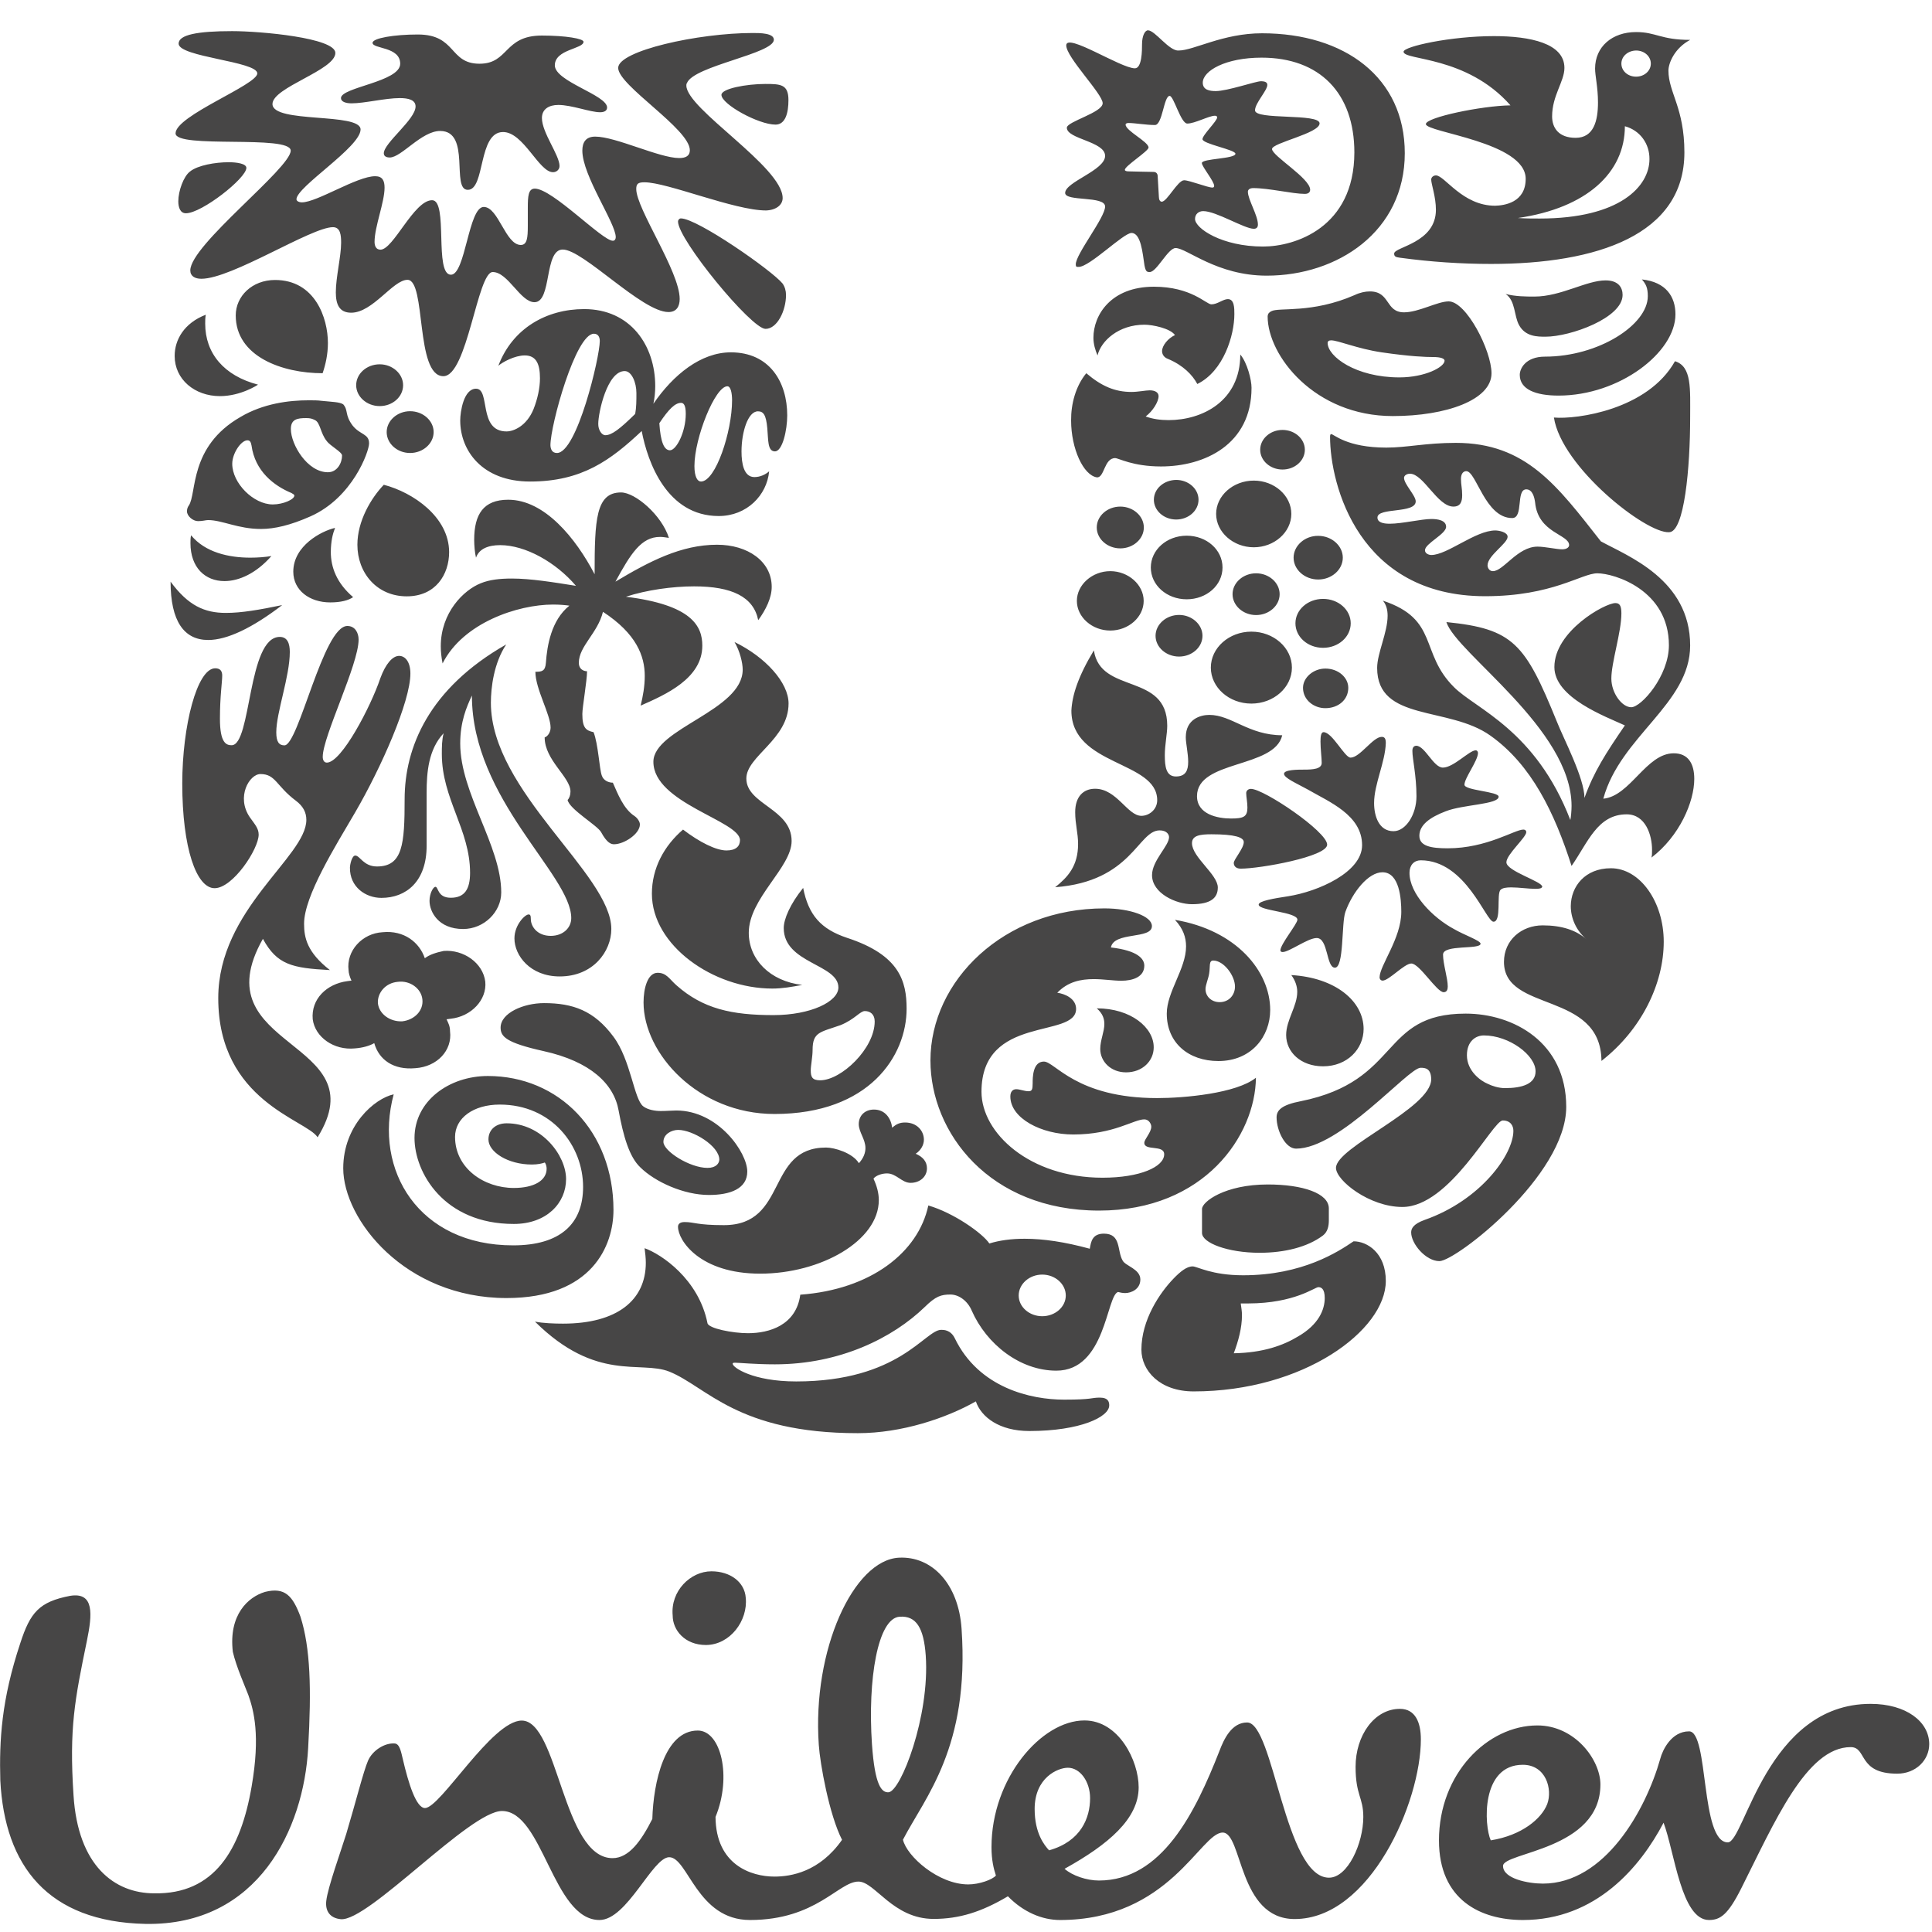 <svg width="62" height="62" viewBox="0 0 62 62" fill="none" xmlns="http://www.w3.org/2000/svg">
<path d="M49.867 13.399C50.111 14.991 52.826 17.127 53.562 17.079C54.054 17.079 54.239 15.004 54.239 13.399C54.239 12.478 54.298 11.761 53.752 11.592C52.88 13.149 50.599 13.464 49.867 13.399ZM50.014 12.695C51.973 12.695 53.767 11.307 53.767 10.087C53.767 9.521 53.465 9.05 52.69 8.967C52.821 9.119 52.88 9.236 52.88 9.504C52.88 10.425 51.296 11.445 49.58 11.445C48.956 11.445 48.771 11.83 48.771 12.029C48.771 12.496 49.282 12.695 50.014 12.695ZM49.599 10.805C49.336 10.805 48.956 10.805 48.751 10.438C48.581 10.135 48.639 9.651 48.317 9.434C48.639 9.517 48.975 9.517 49.243 9.517C50.092 9.517 50.906 8.998 51.525 8.998C51.939 8.998 52.071 9.231 52.071 9.465C52.071 10.204 50.394 10.805 49.599 10.805ZM7.433 23.915C8.072 23.915 7.94 20.439 8.978 20.439C9.227 20.439 9.3 20.655 9.3 20.923C9.3 21.71 8.866 22.864 8.866 23.5C8.866 23.816 8.959 23.919 9.129 23.919C9.583 23.919 10.372 20.088 11.147 20.088C11.391 20.088 11.508 20.305 11.508 20.525C11.508 21.325 10.357 23.634 10.357 24.287C10.357 24.386 10.396 24.473 10.489 24.473C10.962 24.473 11.903 22.665 12.205 21.766C12.376 21.299 12.6 21.048 12.809 21.048C12.999 21.048 13.17 21.234 13.17 21.615C13.17 22.518 12.229 24.641 11.401 26.064C10.757 27.166 9.758 28.758 9.758 29.644C9.758 30.094 9.855 30.561 10.587 31.131C9.378 31.067 8.89 30.963 8.437 30.128C6.419 33.687 12.151 33.341 10.192 36.497C9.836 35.931 7.004 35.343 7.004 32.031C7.004 29.173 9.831 27.499 9.831 26.31C9.831 26.077 9.734 25.874 9.49 25.692C8.866 25.225 8.847 24.84 8.359 24.84C8.003 24.84 7.57 25.575 8.018 26.228C8.169 26.444 8.301 26.578 8.301 26.782C8.301 27.249 7.472 28.503 6.887 28.503C6.302 28.503 5.849 27.214 5.849 25.143C5.849 23.301 6.322 21.446 6.907 21.446C7.077 21.446 7.131 21.546 7.131 21.68C7.131 21.896 7.058 22.332 7.058 23.067C7.058 23.846 7.262 23.915 7.433 23.915ZM36.312 7.476C36.615 7.476 36.668 8.129 36.727 8.513C36.766 8.712 36.8 8.73 36.897 8.73C37.121 8.73 37.482 7.96 37.726 7.96C38.087 7.96 39.047 8.846 40.65 8.846C42.931 8.846 45.081 7.424 45.081 4.916C45.081 2.49 43.156 1.068 40.499 1.068C39.237 1.068 38.311 1.621 37.823 1.621C37.516 1.643 37.068 0.973 36.839 0.973C36.746 0.973 36.649 1.141 36.649 1.422C36.649 1.608 36.649 2.192 36.42 2.192C35.966 2.192 34.217 1.038 34.217 1.457C34.217 1.842 35.386 3.014 35.386 3.312C35.386 3.615 34.236 3.9 34.236 4.099C34.236 4.466 35.464 4.535 35.464 5.002C35.464 5.469 34.182 5.837 34.182 6.192C34.182 6.477 35.464 6.274 35.464 6.628C35.464 6.983 34.523 8.15 34.523 8.483C34.523 8.565 34.543 8.565 34.616 8.565C34.972 8.565 36.049 7.476 36.312 7.476ZM12.127 32.195C12.107 31.862 12.371 31.542 12.765 31.508C13.16 31.456 13.521 31.724 13.555 32.074C13.594 32.424 13.311 32.727 12.912 32.775C12.522 32.796 12.166 32.545 12.127 32.195ZM10.036 32.71C10.109 33.28 10.713 33.713 11.391 33.644C11.635 33.626 11.864 33.562 12.01 33.475C12.161 34.011 12.629 34.344 13.331 34.279C14.028 34.232 14.52 33.709 14.442 33.094C14.442 32.926 14.384 32.826 14.33 32.71L14.462 32.692C15.12 32.623 15.631 32.087 15.573 31.503C15.5 30.902 14.876 30.466 14.237 30.517C13.994 30.569 13.784 30.634 13.633 30.751C13.462 30.249 12.975 29.847 12.278 29.916C11.62 29.951 11.108 30.517 11.186 31.136C11.186 31.222 11.225 31.356 11.279 31.469L11.147 31.486C10.484 31.573 9.977 32.061 10.036 32.71ZM52.032 2.041C52.032 2.274 52.236 2.46 52.504 2.46C52.768 2.46 52.977 2.274 52.977 2.041C52.977 1.807 52.768 1.621 52.504 1.621C52.241 1.626 52.032 1.807 52.032 2.041ZM41.513 17.896C41.513 18.281 41.869 18.597 42.303 18.597C42.736 18.597 43.092 18.281 43.092 17.896C43.092 17.511 42.732 17.196 42.303 17.196C41.874 17.191 41.513 17.511 41.513 17.896ZM41.572 20.002C41.572 20.439 41.966 20.789 42.459 20.789C42.951 20.789 43.346 20.439 43.346 20.002C43.346 19.57 42.951 19.219 42.459 19.219C41.966 19.219 41.572 19.57 41.572 20.002ZM38.857 21.424C38.857 22.06 39.442 22.579 40.158 22.579C40.875 22.579 41.459 22.06 41.459 21.424C41.459 20.789 40.875 20.27 40.158 20.27C39.442 20.27 38.857 20.789 38.857 21.424ZM39.554 19.068C39.554 19.436 39.895 19.738 40.309 19.738C40.724 19.738 41.065 19.436 41.065 19.068C41.065 18.7 40.724 18.398 40.309 18.398C39.895 18.398 39.554 18.7 39.554 19.068ZM37.083 20.404C37.083 20.771 37.424 21.07 37.838 21.07C38.252 21.07 38.589 20.771 38.589 20.404C38.589 20.037 38.247 19.734 37.838 19.734C37.424 19.734 37.083 20.037 37.083 20.404ZM39.027 16.491C39.027 17.075 39.573 17.563 40.236 17.563C40.894 17.563 41.44 17.079 41.44 16.491C41.44 15.903 40.894 15.423 40.236 15.423C39.573 15.423 39.027 15.907 39.027 16.491ZM40.441 14.433C40.441 14.783 40.763 15.068 41.157 15.068C41.552 15.068 41.874 14.783 41.874 14.433C41.874 14.083 41.552 13.797 41.157 13.797C40.763 13.797 40.441 14.083 40.441 14.433ZM37.029 16.037C37.029 16.387 37.351 16.672 37.745 16.672C38.14 16.672 38.462 16.387 38.462 16.037C38.462 15.687 38.14 15.401 37.745 15.401C37.346 15.406 37.029 15.687 37.029 16.037ZM36.931 18.212C36.931 18.778 37.443 19.232 38.082 19.232C38.72 19.232 39.232 18.783 39.232 18.212C39.232 17.641 38.72 17.191 38.082 17.191C37.443 17.191 36.931 17.645 36.931 18.212ZM34.558 19.284C34.558 19.803 35.045 20.235 35.63 20.235C36.215 20.235 36.702 19.803 36.702 19.284C36.702 18.765 36.21 18.329 35.63 18.329C35.05 18.329 34.558 18.765 34.558 19.284ZM35.196 16.928C35.196 17.295 35.537 17.598 35.952 17.598C36.366 17.598 36.707 17.295 36.707 16.928C36.707 16.56 36.366 16.257 35.952 16.257C35.537 16.257 35.196 16.556 35.196 16.928ZM32.691 41.574C32.691 41.941 33.032 42.239 33.446 42.239C33.861 42.239 34.202 41.941 34.202 41.574C34.202 41.206 33.861 40.903 33.446 40.903C33.032 40.903 32.691 41.206 32.691 41.574ZM12.409 13.866C12.409 14.234 12.746 14.537 13.16 14.537C13.574 14.537 13.916 14.234 13.916 13.866C13.916 13.499 13.574 13.196 13.16 13.196C12.751 13.196 12.409 13.499 12.409 13.866ZM11.43 12.362C11.43 12.729 11.771 13.032 12.185 13.032C12.6 13.032 12.936 12.733 12.936 12.362C12.936 11.994 12.595 11.691 12.185 11.691C11.766 11.691 11.43 11.994 11.43 12.362ZM12.239 28.814C13.029 28.814 13.691 28.295 13.691 27.141V25.437C13.691 24.784 13.75 24.049 14.237 23.53C14.179 23.746 14.179 23.98 14.179 24.196C14.179 25.636 15.085 26.622 15.085 28.01C15.085 28.529 14.915 28.81 14.466 28.81C14.033 28.81 14.072 28.459 13.974 28.459C13.901 28.459 13.784 28.675 13.784 28.909C13.784 29.259 14.067 29.813 14.861 29.813C15.539 29.813 16.085 29.259 16.085 28.641C16.085 27.136 14.769 25.463 14.769 23.859C14.769 23.158 14.973 22.687 15.144 22.32C15.144 25.649 18.332 28.075 18.332 29.462C18.332 29.778 18.068 30.033 17.674 30.033C17.24 30.033 17.035 29.73 17.035 29.497C17.035 29.38 17.016 29.346 16.962 29.346C16.85 29.346 16.509 29.679 16.509 30.115C16.509 30.665 17.016 31.335 17.961 31.335C19.038 31.335 19.618 30.53 19.618 29.813C19.618 28.057 15.753 25.398 15.753 22.553C15.753 22.069 15.846 21.282 16.245 20.681C13.755 22.099 12.985 23.993 12.985 25.649C12.985 27.084 12.926 27.806 12.098 27.806C11.664 27.806 11.552 27.456 11.401 27.456C11.289 27.456 11.23 27.759 11.23 27.841C11.22 28.464 11.732 28.814 12.239 28.814ZM44.906 12.111C45.734 12.111 46.358 11.778 46.358 11.575C46.358 11.51 46.246 11.458 45.997 11.458C45.754 11.458 45.261 11.441 44.34 11.307C43.55 11.19 42.946 10.922 42.717 10.922C42.644 10.922 42.605 10.956 42.605 11.004C42.605 11.441 43.511 12.111 44.906 12.111ZM40.797 9.988C41.04 9.854 42.098 10.07 43.472 9.469C43.643 9.387 43.814 9.352 43.96 9.352C44.623 9.352 44.452 10.023 45.057 10.023C45.529 10.023 46.129 9.672 46.49 9.672C47.055 9.672 47.864 11.246 47.864 11.981C47.864 12.833 46.412 13.352 44.696 13.352C42.186 13.352 40.68 11.41 40.68 10.156C40.684 10.053 40.743 10.018 40.797 9.988ZM12.634 35.118C12.015 35.252 11.015 36.121 11.015 37.492C11.015 39.131 12.994 41.656 16.255 41.656C19.009 41.656 19.687 39.965 19.687 38.828C19.687 36.303 17.932 34.53 15.656 34.53C14.413 34.53 13.302 35.33 13.302 36.519C13.302 37.626 14.242 39.278 16.489 39.278C17.542 39.278 18.166 38.607 18.166 37.838C18.166 37.085 17.391 36.048 16.26 36.048C15.919 36.048 15.675 36.247 15.675 36.566C15.675 36.969 16.299 37.371 17.069 37.371C17.259 37.371 17.406 37.336 17.484 37.306C17.523 37.358 17.542 37.44 17.542 37.505C17.542 37.89 17.128 38.123 16.489 38.123C15.529 38.123 14.603 37.487 14.603 36.484C14.603 35.883 15.188 35.447 16.036 35.447C17.713 35.447 18.712 36.77 18.712 38.089C18.712 39.278 17.976 39.965 16.47 39.965C13.448 39.969 11.976 37.561 12.634 35.118ZM10.752 16.941C10.319 17.04 9.412 17.511 9.412 18.346C9.412 18.947 9.938 19.332 10.596 19.332C10.938 19.332 11.181 19.267 11.332 19.163C10.806 18.713 10.616 18.207 10.616 17.71C10.621 17.36 10.674 17.144 10.752 16.941ZM6.132 17.178C6.112 17.261 6.112 17.347 6.112 17.429C6.112 18.216 6.585 18.648 7.204 18.648C7.672 18.648 8.223 18.398 8.71 17.844C8.505 17.879 8.257 17.896 8.033 17.896C7.34 17.896 6.585 17.728 6.132 17.178ZM5.474 18.666C5.474 19.937 5.907 20.538 6.682 20.538C7.287 20.538 8.096 20.153 9.056 19.418C8.32 19.57 7.755 19.669 7.248 19.669C6.565 19.669 6.039 19.436 5.474 18.666ZM34.163 44.916C35.069 44.916 35.011 44.851 35.294 44.851C35.576 44.851 35.596 45.002 35.596 45.102C35.596 45.469 34.67 45.923 33.032 45.923C32.067 45.923 31.487 45.474 31.316 44.972C30.371 45.508 28.943 45.992 27.529 45.992C23.664 45.992 22.684 44.505 21.48 44.017C20.554 43.649 19.141 44.367 17.167 42.412C17.43 42.464 17.786 42.477 18.068 42.477C19.804 42.477 20.725 41.725 20.725 40.523C20.725 40.371 20.705 40.203 20.686 40.056C21.212 40.242 22.421 41.042 22.704 42.464C22.743 42.633 23.513 42.784 24.005 42.784C24.683 42.784 25.55 42.533 25.682 41.548C27.943 41.383 29.469 40.194 29.791 38.685C30.6 38.919 31.526 39.572 31.75 39.905C32.072 39.805 32.447 39.753 32.881 39.753C33.485 39.753 34.163 39.853 34.972 40.073C35.011 39.857 35.045 39.589 35.425 39.589C35.991 39.589 35.84 40.142 36.03 40.458C36.122 40.627 36.595 40.726 36.595 41.059C36.595 41.379 36.293 41.496 36.108 41.496C36.03 41.496 35.937 41.478 35.879 41.461C35.503 41.578 35.484 43.986 33.9 43.986C32.73 43.986 31.658 43.135 31.185 42.062C31.053 41.746 30.77 41.543 30.502 41.543C30.2 41.543 30.03 41.595 29.674 41.945C28.655 42.931 26.959 43.783 24.868 43.783C24.229 43.783 23.718 43.731 23.586 43.731C23.513 43.731 23.513 43.748 23.513 43.766C23.513 43.883 24.156 44.332 25.55 44.332C28.87 44.332 29.679 42.676 30.205 42.676C30.283 42.676 30.507 42.676 30.639 42.944C31.414 44.548 33.091 44.916 34.143 44.916H34.163ZM23.454 11.307C24.697 11.307 25.263 12.262 25.263 13.33C25.263 13.797 25.112 14.485 24.868 14.485C24.624 14.485 24.658 14.1 24.624 13.75C24.585 13.3 24.493 13.2 24.322 13.2C24 13.2 23.796 13.871 23.796 14.489C23.796 14.874 23.869 15.31 24.21 15.31C24.395 15.31 24.566 15.228 24.683 15.125C24.61 15.894 23.966 16.56 23.064 16.56C21.407 16.56 20.783 14.839 20.593 13.832C19.594 14.77 18.673 15.453 17.011 15.453C15.466 15.453 14.769 14.45 14.769 13.495C14.769 13.209 14.881 12.474 15.276 12.474C15.748 12.474 15.334 13.845 16.255 13.845C16.48 13.845 16.899 13.676 17.123 13.127C17.254 12.794 17.328 12.44 17.328 12.141C17.328 11.691 17.215 11.406 16.84 11.406C16.518 11.406 16.124 11.622 15.992 11.739C16.445 10.537 17.537 9.919 18.746 9.919C20.237 9.919 21.027 11.091 21.027 12.392C21.027 12.578 21.008 12.777 20.968 12.958C21.607 12.024 22.494 11.307 23.454 11.307ZM18.726 1.34C18.726 1.241 18.161 1.141 17.386 1.141C16.163 1.141 16.333 2.045 15.388 2.045C14.408 2.045 14.652 1.107 13.409 1.107C12.653 1.107 11.956 1.223 11.956 1.375C11.956 1.574 12.843 1.492 12.843 2.045C12.843 2.629 10.942 2.797 10.942 3.148C10.942 3.264 11.094 3.316 11.284 3.316C11.698 3.316 12.361 3.148 12.829 3.148C13.092 3.148 13.336 3.199 13.336 3.416C13.336 3.835 12.317 4.587 12.317 4.92C12.317 5.02 12.409 5.054 12.507 5.054C12.882 5.054 13.526 4.203 14.125 4.203C15.124 4.203 14.466 6.092 15.012 6.092C15.578 6.092 15.334 4.237 16.143 4.237C16.801 4.237 17.293 5.526 17.747 5.526C17.859 5.526 17.956 5.444 17.956 5.327C17.956 4.977 17.391 4.259 17.391 3.787C17.391 3.502 17.615 3.368 17.917 3.368C18.351 3.368 18.936 3.602 19.258 3.602C19.37 3.602 19.482 3.567 19.482 3.45C19.482 3.048 17.805 2.616 17.805 2.097C17.805 1.578 18.726 1.574 18.726 1.34ZM45.588 34.266C45.193 34.266 43.005 36.861 41.591 36.861C41.25 36.861 40.967 36.29 40.967 35.857C40.967 35.624 41.138 35.455 41.742 35.339C44.983 34.686 44.267 32.528 47.035 32.528C48.566 32.528 50.262 33.449 50.262 35.52C50.262 37.725 46.719 40.471 46.192 40.471C45.758 40.471 45.286 39.917 45.286 39.55C45.286 39.433 45.344 39.282 45.719 39.148C47.528 38.512 48.566 37.042 48.566 36.29C48.566 36.126 48.473 35.957 48.225 35.957C47.903 35.957 46.529 38.733 45.003 38.733C43.945 38.733 42.873 37.881 42.873 37.479C42.873 36.809 45.929 35.572 45.929 34.634C45.924 34.284 45.739 34.266 45.588 34.266ZM47.62 33.228C47.357 33.228 47.075 33.414 47.075 33.864C47.075 34.366 47.508 34.686 47.752 34.785C47.884 34.85 48.093 34.919 48.298 34.919C48.844 34.919 49.278 34.785 49.278 34.383C49.282 33.864 48.43 33.228 47.62 33.228ZM23.152 3.044C23.152 3.346 24.341 3.999 24.887 3.999C25.209 3.999 25.302 3.615 25.302 3.212C25.302 2.711 25.058 2.694 24.566 2.694C23.947 2.694 23.152 2.845 23.152 3.044ZM25.116 6.356C25.116 5.353 22.026 3.498 22.026 2.745C22.026 2.711 22.026 2.694 22.046 2.663C22.27 2.11 24.834 1.725 24.834 1.275C24.834 1.059 24.381 1.059 24.156 1.059C22.401 1.059 19.838 1.63 19.838 2.179C19.838 2.745 22.138 4.138 22.138 4.821C22.138 5.002 22.007 5.072 21.797 5.072C21.159 5.072 19.76 4.384 19.102 4.384C18.8 4.384 18.688 4.566 18.688 4.834C18.688 5.638 19.76 7.16 19.76 7.61C19.76 7.657 19.74 7.726 19.667 7.726C19.326 7.726 17.727 6.053 17.162 6.053C16.952 6.053 16.938 6.304 16.938 6.671V7.242C16.938 7.627 16.918 7.861 16.713 7.861C16.221 7.861 15.997 6.641 15.524 6.641C15.032 6.641 14.939 8.816 14.471 8.816C13.925 8.816 14.393 6.425 13.867 6.425C13.282 6.425 12.624 8.012 12.21 8.012C12.059 8.012 12.02 7.878 12.02 7.761C12.02 7.277 12.341 6.49 12.341 6.023C12.341 5.789 12.268 5.655 12.039 5.655C11.454 5.655 10.172 6.494 9.685 6.494C9.612 6.494 9.514 6.46 9.514 6.395C9.514 5.993 11.571 4.721 11.571 4.155C11.571 3.602 8.744 3.969 8.744 3.338C8.744 2.802 10.762 2.253 10.762 1.699C10.762 1.215 8.369 0.999 7.448 0.999C6.336 0.999 5.732 1.115 5.732 1.401C5.732 1.833 8.257 1.967 8.257 2.356C8.257 2.724 5.634 3.71 5.634 4.28C5.634 4.782 9.329 4.315 9.329 4.834C9.329 5.4 6.107 7.861 6.107 8.678C6.107 8.864 6.258 8.946 6.463 8.946C7.443 8.946 9.987 7.29 10.684 7.29C10.928 7.29 10.947 7.554 10.947 7.791C10.947 8.228 10.777 8.894 10.777 9.383C10.777 9.767 10.889 10.035 11.269 10.035C11.966 10.035 12.609 8.98 13.077 8.98C13.682 8.98 13.321 12.072 14.228 12.072C14.998 12.072 15.319 8.73 15.812 8.73C16.304 8.73 16.699 9.698 17.152 9.698C17.718 9.698 17.454 8.008 18.059 8.008C18.717 8.008 20.603 10.014 21.451 10.014C21.714 10.014 21.812 9.828 21.812 9.594C21.812 8.708 20.418 6.702 20.418 6.066C20.418 5.898 20.476 5.85 20.681 5.85C21.417 5.85 23.567 6.754 24.585 6.754C24.907 6.741 25.116 6.576 25.116 6.356ZM50.847 25.606C51.149 24.767 51.525 24.183 52.144 23.279C51.525 22.994 49.882 22.393 49.882 21.407C49.882 20.253 51.505 19.353 51.841 19.353C51.993 19.353 52.032 19.47 52.032 19.686C52.032 20.287 51.71 21.256 51.71 21.775C51.71 22.242 52.051 22.696 52.348 22.696C52.67 22.696 53.557 21.692 53.557 20.707C53.557 18.934 51.803 18.398 51.261 18.398C50.75 18.398 49.828 19.133 47.659 19.133C43.609 19.133 42.683 15.57 42.683 14.013C42.683 13.948 42.702 13.931 42.717 13.931C42.81 13.931 43.209 14.364 44.491 14.364C45.154 14.364 45.754 14.212 46.719 14.212C48.98 14.212 49.98 15.6 51.374 17.373C52.222 17.84 54.239 18.592 54.239 20.715C54.239 22.588 51.997 23.625 51.452 25.631C52.319 25.549 52.826 24.174 53.713 24.174C54.166 24.174 54.371 24.494 54.371 24.996C54.371 25.731 53.898 26.834 52.997 27.521C53.016 27.456 53.016 27.37 53.016 27.27C53.016 26.799 52.807 26.133 52.202 26.133C51.261 26.133 50.959 27.037 50.433 27.789C49.887 26.085 49.151 24.546 47.83 23.608C46.495 22.652 44.194 23.171 44.194 21.433C44.194 20.966 44.53 20.296 44.53 19.76C44.53 19.578 44.491 19.41 44.379 19.276C46.187 19.877 45.549 20.949 46.66 22.051C47.357 22.752 49.278 23.422 50.394 26.315C50.413 26.233 50.433 26.016 50.433 25.865C50.433 23.392 46.738 20.966 46.416 19.963C48.566 20.179 48.941 20.651 49.96 23.154C50.165 23.681 50.847 24.97 50.847 25.606ZM10.353 11.977C10.445 11.709 10.523 11.376 10.523 11.008C10.523 10.204 10.109 8.985 8.827 8.985C8.091 8.985 7.565 9.504 7.565 10.122C7.565 11.441 9.056 11.977 10.353 11.977ZM8.754 16.188C8.135 16.188 7.453 15.505 7.453 14.883C7.453 14.55 7.735 14.13 7.94 14.13C8.018 14.13 8.052 14.182 8.072 14.299C8.184 15.12 8.788 15.587 9.353 15.821C9.412 15.855 9.446 15.873 9.446 15.903C9.451 16.024 9.09 16.188 8.754 16.188ZM10.977 14.619C10.977 14.852 10.825 15.155 10.523 15.155C9.865 15.155 9.334 14.268 9.334 13.767C9.334 13.451 9.544 13.417 9.826 13.417C9.958 13.417 10.011 13.434 10.109 13.482C10.28 13.564 10.28 13.901 10.484 14.152C10.601 14.316 10.977 14.502 10.977 14.619ZM10.319 12.863C10.206 12.846 10.055 12.846 9.904 12.846C9.28 12.846 8.452 12.945 7.716 13.382C6.059 14.333 6.322 15.838 6.059 16.223C6.02 16.275 6 16.34 6 16.409C6 16.56 6.19 16.724 6.356 16.724C6.507 16.724 6.6 16.69 6.678 16.69C7.131 16.69 7.638 16.975 8.374 16.975C8.808 16.975 9.314 16.858 9.958 16.573C11.318 15.972 11.844 14.485 11.844 14.23C11.844 13.914 11.561 13.961 11.318 13.659C11.055 13.309 11.186 13.175 11.015 12.976C10.899 12.898 10.655 12.898 10.319 12.863ZM12.317 15.557C11.903 15.989 11.469 16.724 11.469 17.481C11.469 18.385 12.093 19.137 13.053 19.137C13.979 19.137 14.413 18.437 14.413 17.715C14.408 16.59 13.258 15.803 12.317 15.557ZM8.281 12.344C8.281 12.344 7.735 12.712 7.058 12.712C6.249 12.712 5.605 12.176 5.605 11.423C5.605 10.905 5.907 10.368 6.604 10.1C6.585 10.2 6.585 10.286 6.585 10.386C6.585 11.341 7.189 12.059 8.281 12.344ZM41.815 22.073C41.815 21.74 42.152 21.455 42.532 21.455C42.946 21.455 43.268 21.74 43.268 22.073C43.268 22.458 42.946 22.726 42.532 22.726C42.157 22.726 41.815 22.458 41.815 22.073ZM42.308 41.306C42.4 41.306 42.512 41.357 42.512 41.656C42.512 42.023 42.322 42.508 41.65 42.892C41.177 43.178 40.533 43.411 39.593 43.428C39.744 43.026 39.856 42.607 39.856 42.209C39.856 42.075 39.836 41.976 39.817 41.829H40.061C41.552 41.824 42.191 41.306 42.308 41.306ZM42.454 39.649C42.605 39.533 42.644 39.351 42.644 39.165V38.78C42.644 38.296 41.815 38.011 40.684 38.011C39.31 38.011 38.574 38.564 38.574 38.798V39.567C38.574 39.887 39.403 40.203 40.421 40.203C41.23 40.203 41.966 40.017 42.454 39.649ZM43.438 39.835C42.946 40.168 41.801 40.925 39.895 40.925C38.876 40.925 38.423 40.64 38.272 40.64C38.082 40.64 37.877 40.808 37.667 41.024C37.214 41.491 36.629 42.361 36.629 43.312C36.629 43.982 37.214 44.652 38.306 44.652C41.83 44.652 44.472 42.693 44.472 41.107C44.472 40.203 43.872 39.835 43.438 39.835ZM44.096 25.77C44.096 26.185 44.248 26.674 44.72 26.674C45.115 26.674 45.456 26.137 45.456 25.554C45.456 24.884 45.325 24.365 45.325 24.097C45.325 23.98 45.378 23.932 45.456 23.932C45.739 23.95 46.002 24.633 46.304 24.633C46.646 24.633 47.153 24.079 47.357 24.079C47.416 24.079 47.43 24.144 47.43 24.161C47.43 24.412 46.996 24.966 46.996 25.182C46.996 25.368 48.093 25.398 48.093 25.567C48.093 25.817 46.943 25.817 46.397 26.034C45.871 26.233 45.549 26.483 45.549 26.821C45.549 27.154 45.924 27.223 46.456 27.223C47.718 27.223 48.605 26.622 48.888 26.622C48.946 26.622 48.98 26.656 48.98 26.704C48.98 26.872 48.342 27.422 48.342 27.672C48.342 27.958 49.512 28.291 49.492 28.459C49.473 28.511 49.4 28.524 49.268 28.524C49.058 28.524 48.742 28.477 48.493 28.477C48.342 28.477 48.21 28.494 48.152 28.559C48.02 28.693 48.191 29.579 47.928 29.579C47.684 29.579 47.04 27.608 45.593 27.608C45.383 27.608 45.232 27.759 45.232 28.01C45.232 28.68 45.968 29.445 46.665 29.817C46.982 30.003 47.513 30.185 47.513 30.284C47.513 30.483 46.309 30.301 46.309 30.634C46.309 30.937 46.46 31.387 46.46 31.655C46.46 31.737 46.441 31.841 46.329 31.841C46.105 31.841 45.554 30.92 45.291 30.92C45.066 30.92 44.574 31.469 44.369 31.469C44.311 31.469 44.272 31.417 44.272 31.369C44.272 30.985 44.969 30.115 44.969 29.264C44.969 28.861 44.915 27.992 44.364 27.992C43.911 27.992 43.404 28.628 43.175 29.264C43.044 29.631 43.136 31.054 42.839 31.054C42.556 31.054 42.629 30.102 42.254 30.102C41.971 30.102 41.372 30.552 41.162 30.552C41.123 30.552 41.089 30.535 41.089 30.5C41.089 30.301 41.635 29.648 41.635 29.514C41.635 29.264 40.392 29.229 40.392 29.03C40.392 28.913 40.884 28.831 41.338 28.762C42.298 28.611 43.711 27.992 43.711 27.123C43.711 26.155 42.654 25.735 41.962 25.333C41.601 25.134 41.206 24.966 41.206 24.832C41.206 24.698 41.659 24.698 41.849 24.698C42.132 24.698 42.415 24.68 42.415 24.481C42.415 24.33 42.376 24.032 42.376 23.798C42.376 23.63 42.395 23.496 42.473 23.496C42.756 23.496 43.151 24.313 43.341 24.313C43.643 24.313 44.057 23.647 44.34 23.647C44.433 23.647 44.472 23.699 44.472 23.846C44.452 24.464 44.096 25.169 44.096 25.77ZM35.104 20.871C35.313 22.294 37.458 21.572 37.458 23.292C37.458 23.543 37.38 23.911 37.38 24.231C37.38 24.598 37.419 24.918 37.736 24.918C38.053 24.918 38.13 24.719 38.13 24.447C38.13 24.179 38.053 23.846 38.053 23.66C38.053 23.076 38.525 22.942 38.808 22.942C39.525 22.942 40.07 23.595 41.148 23.595C40.904 24.663 38.413 24.382 38.413 25.549C38.413 26.133 39.071 26.267 39.505 26.267C39.9 26.267 40.031 26.215 40.031 25.917C40.031 25.748 39.992 25.567 39.992 25.45C39.992 25.385 40.046 25.316 40.144 25.316C40.558 25.316 42.59 26.687 42.59 27.106C42.59 27.491 40.441 27.876 39.817 27.876C39.632 27.876 39.593 27.759 39.593 27.694C39.593 27.577 39.914 27.227 39.914 27.024C39.914 26.872 39.632 26.773 38.876 26.773C38.52 26.773 38.252 26.808 38.252 27.058C38.252 27.508 39.081 28.061 39.081 28.481C39.081 28.814 38.857 29.017 38.252 29.017C37.741 29.017 36.97 28.667 36.97 28.083C36.97 27.616 37.516 27.145 37.516 26.864C37.516 26.782 37.443 26.648 37.214 26.648C36.517 26.648 36.327 28.286 33.861 28.472C34.255 28.157 34.597 27.802 34.597 27.084C34.597 26.734 34.504 26.449 34.504 26.064C34.504 25.562 34.767 25.312 35.143 25.312C35.84 25.312 36.181 26.181 36.629 26.181C36.873 26.181 37.136 25.982 37.136 25.679C37.136 24.408 34.382 24.59 34.382 22.804C34.407 22.311 34.597 21.71 35.104 20.871ZM38.686 31.741C38.686 31.975 38.876 32.16 39.139 32.16C39.442 32.16 39.632 31.927 39.632 31.659C39.632 31.309 39.271 30.825 38.935 30.825C38.784 30.825 38.842 31.023 38.803 31.244C38.779 31.404 38.686 31.607 38.686 31.741ZM37.706 29.519C39.685 29.852 40.762 31.175 40.762 32.411C40.762 33.263 40.158 34.05 39.1 34.05C38.14 34.05 37.443 33.466 37.443 32.528C37.443 31.828 38.062 31.088 38.062 30.37C38.062 30.085 37.97 29.8 37.706 29.519ZM35.196 32.359C35.386 32.524 35.44 32.692 35.44 32.861C35.44 33.112 35.308 33.38 35.308 33.661C35.308 34.063 35.645 34.413 36.137 34.413C36.663 34.413 37.024 34.046 37.024 33.613C37.029 32.978 36.293 32.359 35.196 32.359ZM41.44 31.291C41.572 31.473 41.63 31.659 41.63 31.828C41.63 32.295 41.274 32.731 41.274 33.216C41.274 33.765 41.747 34.219 42.459 34.219C43.234 34.219 43.76 33.665 43.76 33.017C43.755 32.126 42.853 31.374 41.44 31.291ZM35.65 30.405C36.517 30.505 36.722 30.773 36.722 30.989C36.722 31.356 36.346 31.473 35.986 31.473C35.723 31.473 35.42 31.421 35.099 31.421C34.684 31.421 34.27 31.503 33.929 31.858C34.173 31.892 34.533 32.044 34.533 32.377C34.533 33.345 31.497 32.545 31.497 35.036C31.497 36.359 33.042 37.794 35.381 37.794C36.59 37.794 37.36 37.444 37.36 37.042C37.36 36.727 36.722 36.943 36.722 36.675C36.722 36.558 36.946 36.342 36.946 36.156C36.946 36.074 36.873 35.922 36.722 35.922C36.381 35.922 35.742 36.407 34.441 36.407C33.422 36.407 32.423 35.888 32.423 35.187C32.423 35.036 32.496 34.954 32.613 34.954C32.725 34.954 32.876 35.019 33.008 35.019C33.12 35.019 33.139 34.954 33.139 34.768C33.139 34.582 33.139 34.067 33.5 34.067C33.856 34.067 34.538 35.239 37.136 35.239C38.004 35.239 39.681 35.088 40.304 34.586C40.285 36.428 38.662 38.849 35.269 38.849C31.745 38.849 29.859 36.342 29.859 34.033C29.859 31.473 32.213 29.151 35.44 29.151C36.269 29.151 36.966 29.402 36.966 29.718C36.97 30.154 35.747 29.886 35.65 30.405ZM22.007 13.278C22.007 12.993 21.934 12.928 21.856 12.928C21.666 12.928 21.461 13.127 21.159 13.581C21.198 14.182 21.31 14.45 21.5 14.45C21.704 14.45 22.007 13.866 22.007 13.278ZM19.424 13.966C19.633 13.966 19.891 13.767 20.384 13.283C20.423 13.066 20.423 12.863 20.423 12.612C20.423 12.275 20.271 11.908 20.047 11.908C19.482 11.908 19.199 13.248 19.199 13.598C19.194 13.797 19.311 13.966 19.424 13.966ZM22.494 15.453C22.967 15.453 23.493 13.849 23.493 12.846C23.493 12.63 23.454 12.396 23.342 12.396C22.948 12.396 22.285 14.052 22.285 14.956C22.285 15.302 22.382 15.453 22.494 15.453ZM17.873 14.537C18.517 14.537 19.248 11.462 19.248 10.943C19.248 10.809 19.189 10.71 19.058 10.71C18.473 10.71 17.664 13.637 17.664 14.29C17.669 14.402 17.708 14.537 17.873 14.537ZM19.93 15.803C19.121 15.803 19.082 16.672 19.082 18.428C18.478 17.274 17.479 16.037 16.309 16.037C15.514 16.037 15.217 16.504 15.217 17.325C15.217 17.494 15.237 17.745 15.276 17.896C15.373 17.611 15.67 17.494 16.051 17.494C16.86 17.494 17.839 18.043 18.483 18.8C17.747 18.683 17.03 18.566 16.426 18.566C16.051 18.566 15.709 18.601 15.427 18.718C14.881 18.934 14.145 19.656 14.145 20.741C14.145 20.91 14.164 21.091 14.203 21.29C14.861 19.985 16.616 19.401 17.747 19.401C17.971 19.401 18.142 19.418 18.273 19.436C17.688 19.902 17.557 20.724 17.518 21.273C17.498 21.541 17.386 21.558 17.181 21.558C17.181 22.108 17.669 22.929 17.669 23.349C17.669 23.5 17.576 23.634 17.479 23.664C17.479 24.399 18.307 24.935 18.307 25.402C18.307 25.519 18.268 25.619 18.215 25.671C18.273 25.973 19.175 26.488 19.292 26.708C19.482 27.058 19.614 27.093 19.706 27.093C20.028 27.093 20.535 26.76 20.535 26.457C20.535 26.358 20.442 26.241 20.364 26.189C20.003 25.956 19.818 25.454 19.667 25.117C19.535 25.117 19.365 25.052 19.311 24.884C19.233 24.667 19.199 23.88 19.048 23.496C18.804 23.444 18.688 23.361 18.688 22.912C18.688 22.696 18.839 21.84 18.839 21.541C18.727 21.541 18.575 21.472 18.575 21.273C18.575 20.737 19.18 20.322 19.35 19.634C20.423 20.335 20.691 21.053 20.691 21.692C20.691 22.026 20.632 22.345 20.559 22.644C21.354 22.294 22.538 21.775 22.538 20.72C22.538 20.101 22.216 19.414 20.086 19.15C20.744 18.934 21.578 18.817 22.275 18.817C23.484 18.817 24.181 19.15 24.332 19.902C24.576 19.57 24.765 19.185 24.765 18.834C24.765 18.013 23.995 17.481 23.011 17.481C21.86 17.481 20.842 18.013 19.75 18.666C20.242 17.762 20.579 17.23 21.183 17.23C21.276 17.23 21.373 17.248 21.466 17.261C21.232 16.526 20.384 15.803 19.93 15.803ZM7.906 5.387C7.906 5.72 6.473 6.844 5.966 6.844C5.776 6.844 5.722 6.641 5.722 6.46C5.722 6.127 5.893 5.655 6.098 5.504C6.341 5.305 6.907 5.206 7.34 5.206C7.604 5.206 7.906 5.253 7.906 5.387ZM51.695 27.863C52.636 27.863 53.391 28.948 53.391 30.219C53.391 31.573 52.675 33.047 51.393 34.046C51.374 31.789 48.264 32.507 48.264 30.868C48.264 30.167 48.829 29.696 49.507 29.696C50.111 29.696 50.584 29.847 50.92 30.15C50.579 29.865 50.408 29.462 50.408 29.078C50.413 28.446 50.867 27.863 51.695 27.863ZM37.706 10.753C37.555 10.537 36.99 10.42 36.727 10.42C35.898 10.42 35.333 10.939 35.221 11.406C35.148 11.238 35.089 11.039 35.089 10.84C35.089 10.105 35.654 9.201 37.029 9.201C38.238 9.201 38.706 9.767 38.876 9.767C39.066 9.767 39.252 9.599 39.403 9.599C39.612 9.599 39.612 9.884 39.612 10.083C39.612 10.753 39.271 11.908 38.423 12.323C38.272 12.037 37.97 11.722 37.482 11.518C37.351 11.471 37.292 11.367 37.292 11.268C37.292 11.091 37.482 10.857 37.706 10.753ZM34.86 11.977C35.352 12.396 35.781 12.578 36.312 12.578C36.522 12.578 36.766 12.526 36.897 12.526C37.068 12.526 37.18 12.595 37.18 12.712C37.18 12.898 36.99 13.196 36.766 13.365C36.99 13.447 37.239 13.482 37.502 13.482C38.574 13.482 39.802 12.88 39.802 11.376C40.027 11.644 40.163 12.193 40.163 12.444C40.163 14.268 38.652 14.969 37.258 14.969C36.351 14.969 35.898 14.701 35.786 14.701C35.43 14.701 35.445 15.336 35.201 15.319C34.767 15.254 34.373 14.398 34.373 13.495C34.368 12.963 34.519 12.392 34.86 11.977ZM21.758 7.108C21.758 7.692 24.112 10.554 24.566 10.554C24.941 10.554 25.224 9.971 25.224 9.465C25.224 9.331 25.185 9.197 25.112 9.097C24.77 8.678 22.377 7.009 21.851 7.009C21.797 7.009 21.758 7.061 21.758 7.108ZM48.961 5.738C48.961 4.553 45.758 4.25 45.758 3.982C45.758 3.766 47.547 3.394 48.473 3.381C47.06 1.777 45.042 1.946 45.042 1.66C45.042 1.492 46.553 1.159 47.942 1.159C49.112 1.159 50.204 1.392 50.204 2.179C50.204 2.616 49.809 3.065 49.809 3.736C49.809 4.103 50.019 4.423 50.564 4.423C51.149 4.423 51.281 3.87 51.281 3.286C51.281 2.802 51.188 2.434 51.188 2.201C51.188 1.5 51.734 1.029 52.504 1.029C53.148 1.029 53.294 1.28 54.239 1.28C53.733 1.548 53.542 2.032 53.542 2.265C53.542 2.97 54.054 3.455 54.054 4.89C54.054 7.532 51.266 8.47 47.849 8.47C46.904 8.47 45.91 8.405 44.93 8.271C44.779 8.254 44.74 8.224 44.74 8.137C44.74 7.921 46.08 7.804 46.08 6.732C46.08 6.313 45.929 5.91 45.929 5.763C45.929 5.681 46.007 5.629 46.08 5.629C46.363 5.629 46.928 6.602 47.981 6.602C48.264 6.594 48.961 6.507 48.961 5.738ZM52.144 4.051C52.144 5.539 50.92 6.676 48.712 6.996C48.956 7.013 49.185 7.013 49.409 7.013C51.992 7.013 52.933 5.975 52.933 5.106C52.938 4.618 52.636 4.185 52.144 4.051ZM50.355 17.494C50.355 17.144 49.356 17.109 49.263 16.123C49.243 15.972 49.185 15.704 48.98 15.704C48.639 15.704 48.902 16.625 48.527 16.625C47.659 16.625 47.377 15.12 47.055 15.12C46.982 15.12 46.884 15.172 46.884 15.371C46.884 15.557 46.923 15.669 46.923 15.89C46.923 16.106 46.865 16.257 46.641 16.257C46.129 16.257 45.681 15.202 45.247 15.202C45.154 15.202 45.057 15.254 45.057 15.336C45.057 15.535 45.432 15.903 45.432 16.089C45.432 16.491 44.204 16.275 44.204 16.608C44.204 16.759 44.374 16.807 44.598 16.807C44.993 16.807 45.617 16.655 45.934 16.655C46.124 16.655 46.407 16.69 46.407 16.906C46.407 17.14 45.729 17.442 45.729 17.658C45.729 17.758 45.841 17.81 45.934 17.81C46.446 17.81 47.347 17.023 47.986 17.023C48.098 17.023 48.381 17.075 48.381 17.226C48.381 17.442 47.737 17.827 47.737 18.143C47.737 18.225 47.796 18.329 47.908 18.329C48.249 18.329 48.698 17.542 49.341 17.542C49.585 17.542 49.945 17.628 50.131 17.628C50.301 17.628 50.355 17.546 50.355 17.494ZM36.858 4.734C36.858 4.548 36.122 4.198 36.122 3.999C36.122 3.965 36.161 3.947 36.215 3.947C36.42 3.947 36.78 4.012 37.063 4.012C37.307 4.012 37.346 3.078 37.536 3.078C37.667 3.078 37.892 3.965 38.101 3.965C38.345 3.965 38.798 3.714 38.988 3.714C39.027 3.714 39.061 3.731 39.061 3.766C39.061 3.883 38.589 4.332 38.589 4.466C38.589 4.618 39.646 4.804 39.646 4.933C39.646 5.102 38.569 5.085 38.569 5.232C38.569 5.348 38.964 5.815 38.964 5.967C38.964 6.001 38.944 6.019 38.906 6.019C38.754 6.019 38.169 5.785 37.999 5.785C37.794 5.785 37.453 6.473 37.282 6.473C37.224 6.473 37.19 6.403 37.19 6.321L37.151 5.651C37.151 5.586 37.112 5.517 37.019 5.517C36.795 5.517 36.361 5.5 36.23 5.5C36.137 5.5 36.098 5.482 36.098 5.448C36.103 5.322 36.858 4.851 36.858 4.734ZM40.533 7.912C39.213 7.912 38.35 7.329 38.35 7.026C38.35 6.875 38.462 6.775 38.613 6.775C39.027 6.775 39.934 7.342 40.236 7.342C40.309 7.342 40.368 7.307 40.368 7.208C40.368 6.909 40.046 6.403 40.046 6.153C40.046 6.088 40.104 6.036 40.217 6.036C40.724 6.036 41.479 6.222 41.874 6.222C42.005 6.222 42.044 6.153 42.044 6.088C42.044 5.72 40.821 5.002 40.821 4.782C40.821 4.583 42.347 4.28 42.347 3.96C42.347 3.627 40.275 3.861 40.275 3.541C40.275 3.308 40.67 2.905 40.67 2.724C40.67 2.642 40.597 2.607 40.465 2.607C40.295 2.607 39.388 2.923 39.013 2.923C38.823 2.923 38.598 2.888 38.598 2.655C38.598 2.27 39.334 1.85 40.485 1.85C42.351 1.85 43.463 2.988 43.463 4.894C43.458 7.311 41.552 7.912 40.533 7.912ZM27.773 36.843C27.773 36.995 27.714 37.163 27.563 37.328C27.359 36.995 26.774 36.826 26.51 36.826C24.566 36.826 25.302 39.316 23.23 39.316C22.363 39.316 22.285 39.217 21.968 39.217C21.836 39.217 21.758 39.269 21.758 39.368C21.758 39.805 22.455 40.873 24.395 40.873C26.34 40.873 28.202 39.818 28.202 38.512C28.202 38.296 28.143 38.063 28.031 37.825C28.104 37.725 28.294 37.656 28.465 37.656C28.767 37.656 28.938 37.959 29.221 37.959C29.523 37.959 29.747 37.76 29.747 37.492C29.747 37.276 29.615 37.124 29.386 37.025C29.537 36.925 29.649 36.757 29.649 36.575C29.649 36.29 29.425 36.022 29.045 36.022C28.874 36.022 28.762 36.074 28.631 36.19C28.592 35.888 28.407 35.607 28.046 35.607C27.763 35.607 27.558 35.793 27.558 36.078C27.563 36.337 27.773 36.558 27.773 36.843ZM22.704 37.479C22.138 37.479 21.29 36.943 21.29 36.644C21.29 36.394 21.553 36.26 21.763 36.26C22.236 36.26 23.084 36.778 23.084 37.215C23.079 37.328 22.986 37.479 22.704 37.479ZM17.44 33.73C18.951 34.063 19.701 34.785 19.852 35.637C20.003 36.459 20.194 37.129 20.549 37.462C21.022 37.929 21.943 38.348 22.752 38.348C23.43 38.348 23.981 38.149 23.981 37.596C23.981 36.99 23.055 35.637 21.7 35.637C21.568 35.637 21.398 35.654 21.207 35.654C21.037 35.654 20.793 35.62 20.642 35.503C20.34 35.269 20.247 34.016 19.682 33.263C19.063 32.429 18.38 32.191 17.459 32.191C16.801 32.191 16.065 32.507 16.065 32.978C16.065 33.263 16.236 33.462 17.44 33.73ZM26.905 31.689C26.905 30.937 25.151 30.92 25.151 29.782C25.151 29.497 25.355 29.013 25.774 28.494C25.945 29.363 26.34 29.817 27.188 30.098C28.865 30.647 29.094 31.486 29.094 32.372C29.094 33.877 27.904 35.749 24.853 35.749C22.401 35.749 20.652 33.808 20.652 32.169C20.652 31.715 20.783 31.218 21.105 31.218C21.388 31.218 21.48 31.417 21.709 31.62C22.558 32.372 23.479 32.576 24.819 32.576C26.018 32.576 26.905 32.143 26.905 31.689ZM26.978 32.896C26.32 33.129 26.077 33.112 26.077 33.696C26.077 33.912 26.018 34.197 26.018 34.348C26.018 34.552 26.057 34.668 26.32 34.668C26.998 34.668 28.07 33.648 28.07 32.779C28.07 32.545 27.919 32.446 27.753 32.446C27.602 32.446 27.432 32.71 26.978 32.896ZM20.968 24.447C20.968 23.379 23.834 22.808 23.834 21.489C23.834 21.273 23.742 20.888 23.571 20.603C24.57 21.087 25.306 21.909 25.306 22.575C25.306 23.729 23.951 24.265 23.951 24.983C23.951 25.817 25.404 25.951 25.404 26.989C25.404 27.841 24.029 28.827 24.029 29.934C24.029 30.786 24.707 31.49 25.745 31.607C25.404 31.672 25.102 31.724 24.785 31.724C22.884 31.724 20.92 30.336 20.92 28.68C20.92 27.858 21.315 27.141 21.919 26.622C22.445 27.024 22.977 27.292 23.313 27.292C23.615 27.292 23.747 27.158 23.747 26.959C23.737 26.341 20.968 25.77 20.968 24.447Z" fill="#474646"/>
<path d="M24.853 60.222C25.384 60.222 26.301 60.071 27.022 59.042C26.608 58.233 26.315 56.59 26.276 55.994C26.062 52.941 27.393 50.066 28.845 49.988C29.908 49.932 30.761 50.827 30.858 52.271C31.121 56.076 29.688 57.667 28.977 59.038C29.099 59.569 30.112 60.473 31.073 60.473C31.428 60.473 31.852 60.318 31.96 60.188C31.887 59.967 31.818 59.686 31.818 59.276C31.818 57.07 33.417 55.211 34.801 55.211C35.903 55.211 36.541 56.504 36.541 57.356C36.541 58.363 35.581 59.185 34.163 59.972C34.411 60.192 34.874 60.348 35.264 60.348C37.287 60.348 38.355 58.173 39.134 56.188C39.276 55.812 39.524 55.276 40.022 55.276C40.874 55.276 41.23 60.257 42.649 60.257C43.253 60.257 43.75 59.154 43.75 58.307C43.75 57.676 43.502 57.615 43.502 56.699C43.502 55.691 44.106 54.839 44.925 54.839C45.422 54.839 45.597 55.28 45.597 55.816C45.597 57.836 43.965 61.584 41.547 61.584C39.734 61.584 39.875 58.809 39.237 58.809C38.525 58.809 37.531 61.615 34.017 61.615C33.446 61.615 32.842 61.364 32.345 60.854C31.492 61.36 30.78 61.58 29.961 61.58C28.65 61.58 28.08 60.382 27.549 60.382C26.91 60.382 26.198 61.615 24.068 61.615C22.363 61.615 22.08 59.6 21.475 59.6C20.939 59.6 20.125 61.615 19.238 61.615C17.742 61.615 17.425 58.117 16.109 58.117C15.076 58.117 11.825 61.667 10.937 61.589C10.582 61.554 10.435 61.321 10.47 61.005C10.518 60.568 10.942 59.401 11.113 58.847C11.4 57.892 11.664 56.837 11.81 56.504C11.956 56.167 12.351 55.925 12.668 55.95C12.829 55.963 12.872 56.227 12.926 56.448C13.107 57.23 13.355 58.022 13.638 58.022C14.135 58.022 15.787 55.215 16.743 55.215C17.917 55.215 18.059 59.63 19.657 59.63C20.189 59.63 20.583 59.064 20.934 58.372C20.968 57.204 21.324 55.535 22.392 55.535C23.137 55.535 23.493 57.014 22.962 58.307C22.972 59.846 24.107 60.222 24.853 60.222ZM51.359 57.265C51.359 56.478 50.545 55.371 49.336 55.371C47.737 55.371 46.178 56.915 46.178 59.059C46.178 60.979 47.523 61.615 48.873 61.615C51.217 61.615 52.641 59.911 53.386 58.493C53.742 59.44 53.952 61.615 54.844 61.615C55.2 61.615 55.448 61.455 55.877 60.603C56.94 58.493 57.968 56.067 59.391 56.067C59.923 56.067 59.606 56.919 60.883 56.919C61.487 56.919 61.911 56.478 61.911 55.972C61.911 55.246 61.166 54.679 60.03 54.679C56.691 54.679 55.984 59.124 55.448 59.124C54.561 59.124 54.844 55.561 54.205 55.561C53.635 55.561 53.352 56.162 53.279 56.443C52.816 58.082 51.505 60.447 49.511 60.447C49.048 60.447 48.234 60.292 48.234 59.881C48.23 59.435 51.359 59.375 51.359 57.265ZM29.708 53.127C29.645 52.245 29.406 51.847 28.874 51.882C28.168 51.921 27.841 53.892 27.982 55.968C28.075 57.321 28.299 57.529 28.514 57.516C28.904 57.494 29.844 55.077 29.708 53.127ZM23.932 51.276C23.898 50.77 23.435 50.425 22.83 50.425C22.158 50.425 21.514 51.056 21.587 51.843C21.587 52.314 21.977 52.79 22.655 52.79C23.435 52.785 24.005 52.003 23.932 51.276ZM34.982 57.706C34.982 57.17 34.66 56.729 34.27 56.729C33.948 56.729 33.203 57.044 33.203 58.052C33.203 58.839 33.519 59.219 33.666 59.379C34.694 59.09 34.982 58.333 34.982 57.706ZM48.868 56.634C49.614 56.634 49.828 57.42 49.653 57.892C49.472 58.363 48.839 58.899 47.84 59.059C47.625 58.584 47.518 56.634 48.868 56.634ZM0.01 57.139C-0.025 55.847 0.044 54.554 0.653 52.725C0.97 51.748 1.257 51.402 2.252 51.212C3.032 51.086 2.963 51.808 2.788 52.66C2.398 54.55 2.218 55.462 2.359 57.606C2.5 59.877 3.675 60.759 4.952 60.759C6.872 60.793 7.725 59.375 8.076 57.325C8.359 55.687 8.145 54.895 7.969 54.394C7.862 54.113 7.579 53.477 7.472 53.01C7.331 51.812 7.969 51.246 8.505 51.086C9.144 50.926 9.392 51.212 9.641 51.877C9.963 52.885 9.997 54.204 9.889 56.097C9.748 58.683 8.291 61.805 4.669 61.74C1.535 61.675 0.151 59.877 0.01 57.139Z" fill="#474646"/>
</svg>
